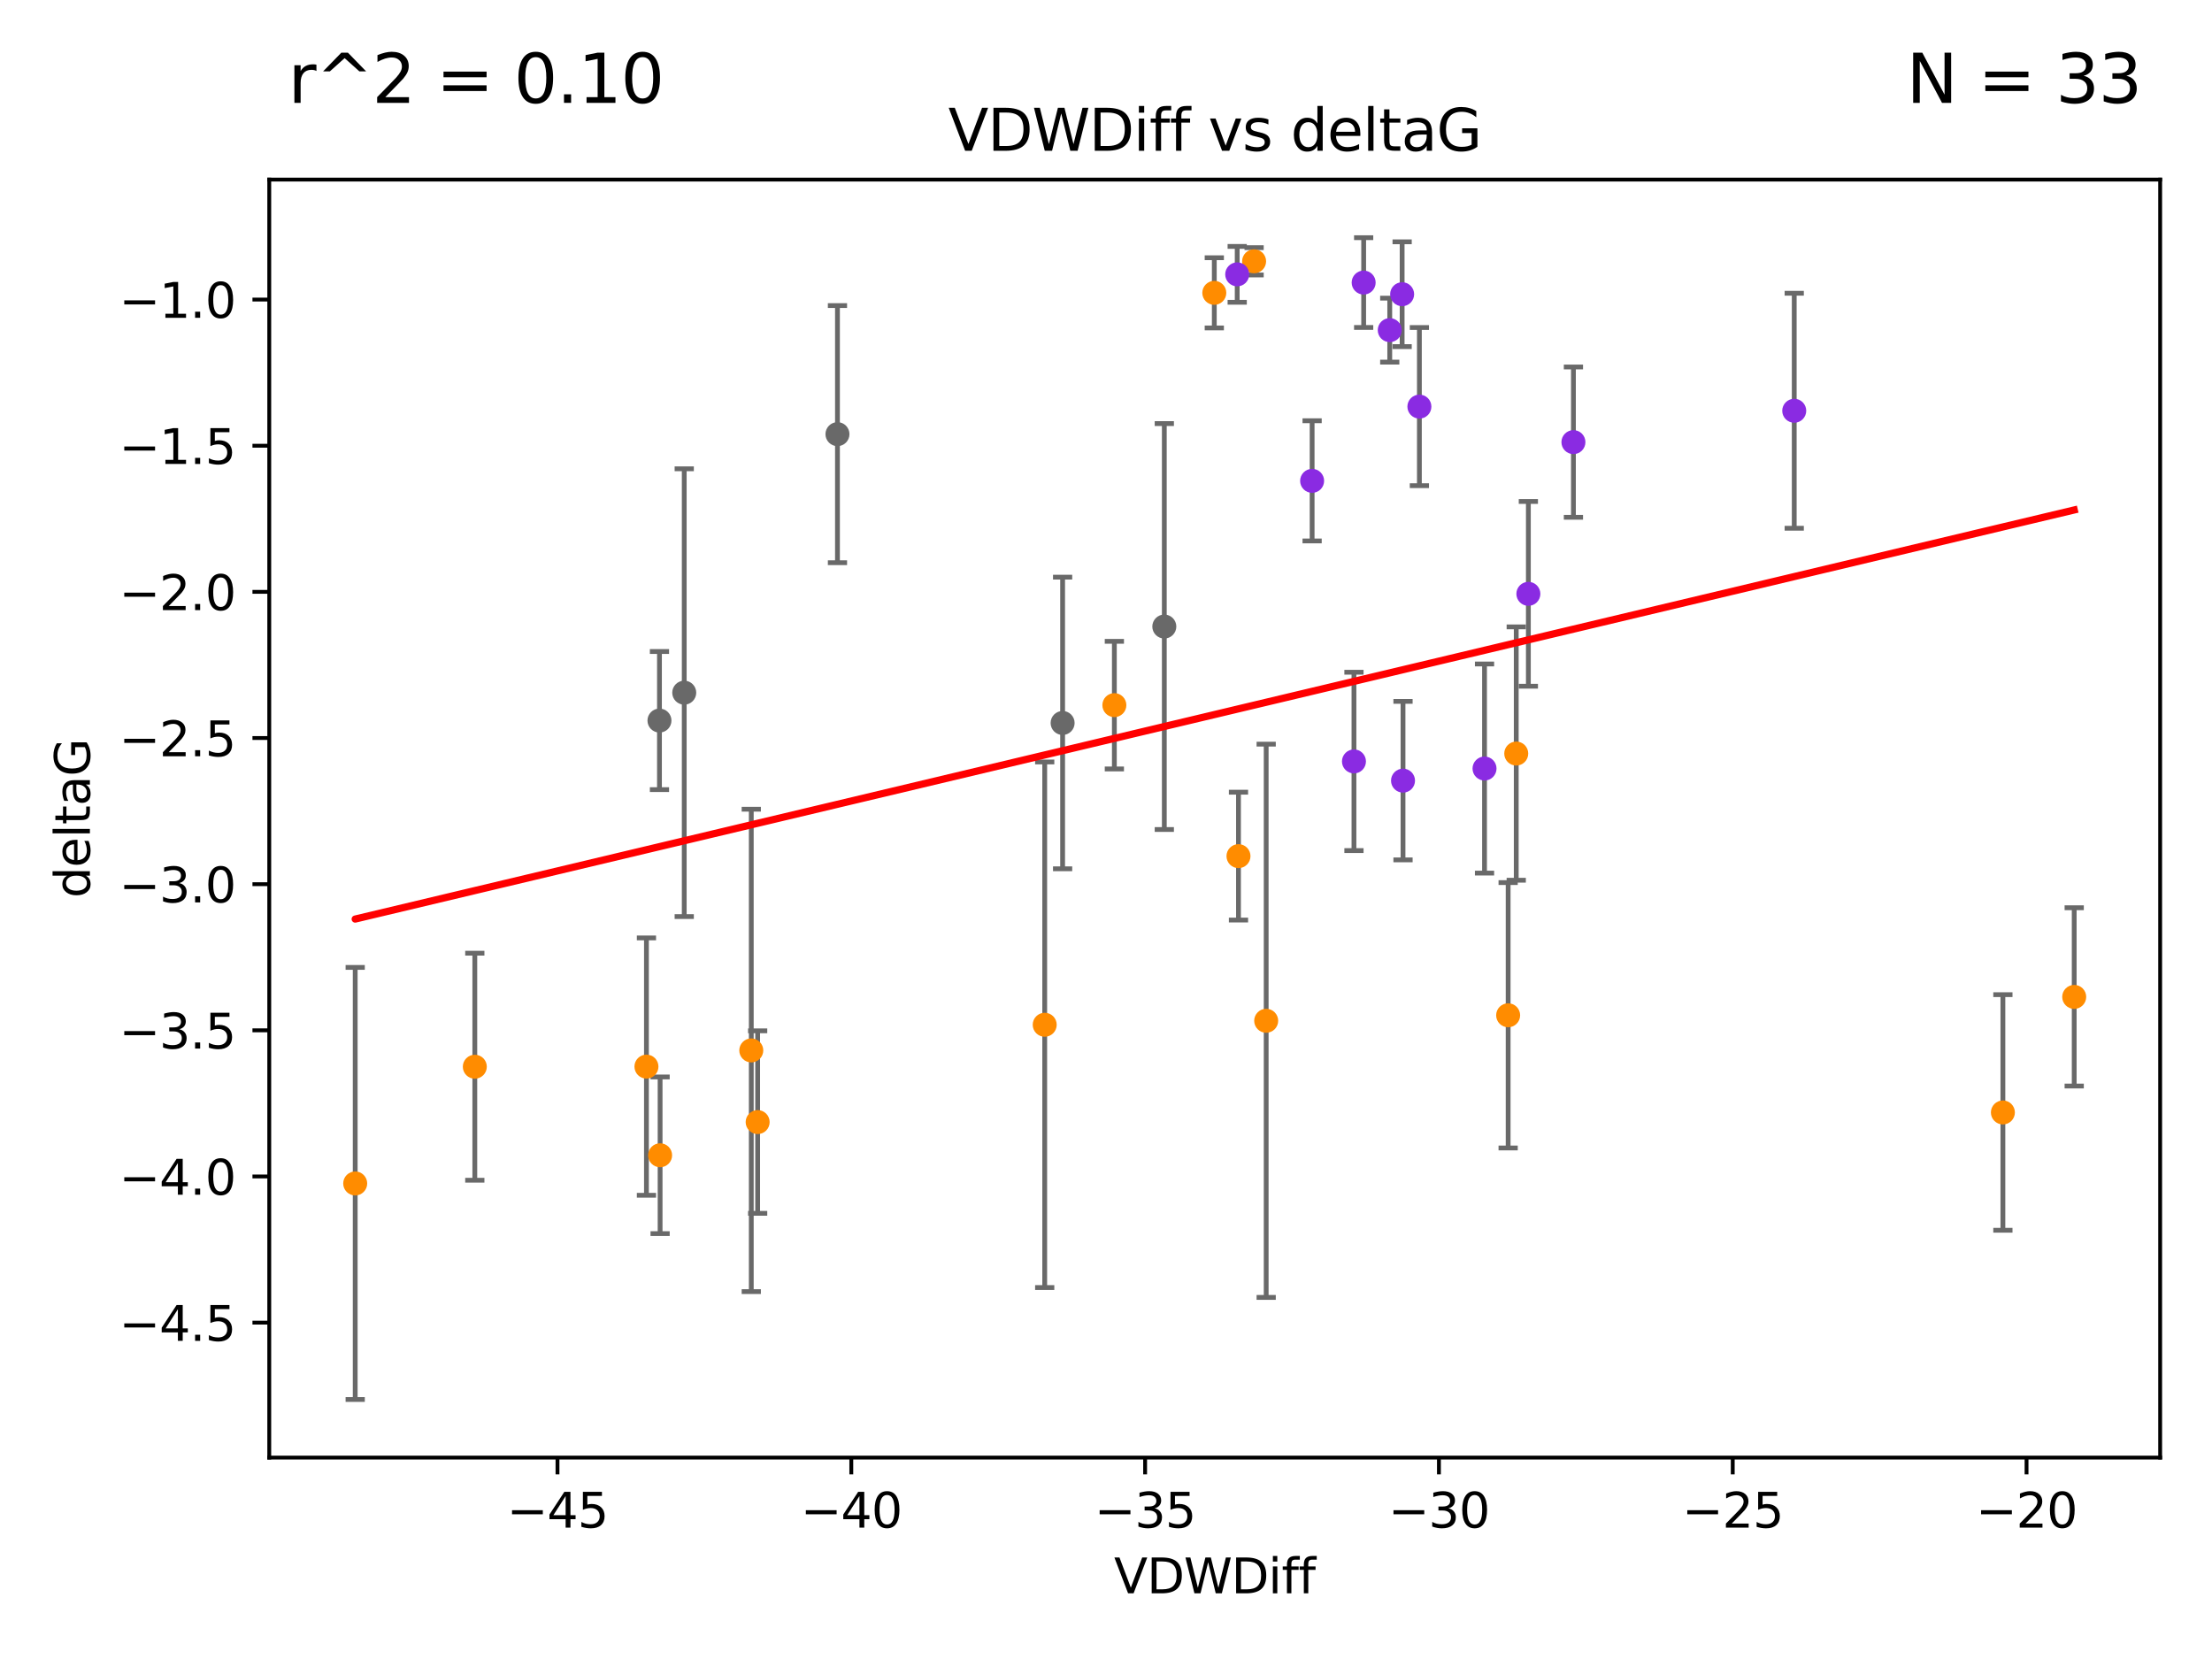 <?xml version="1.0" encoding="utf-8" standalone="no"?>
<!DOCTYPE svg PUBLIC "-//W3C//DTD SVG 1.1//EN"
  "http://www.w3.org/Graphics/SVG/1.1/DTD/svg11.dtd">
<svg xmlns:xlink="http://www.w3.org/1999/xlink" width="460.8pt" height="345.6pt" viewBox="0 0 460.8 345.6" xmlns="http://www.w3.org/2000/svg" version="1.1">
 <defs>
  <style type="text/css">*{stroke-linejoin: round; stroke-linecap: butt}</style>
 </defs>
 <g id="figure_1">
  <g id="patch_1">
   <path d="M 0 345.6 
L 460.8 345.6 
L 460.8 0 
L 0 0 
z
" style="fill: #ffffff"/>
  </g>
  <g id="axes_1">
   <g id="patch_2">
    <path d="M 56.09 303.64 
L 450 303.64 
L 450 37.411 
L 56.09 37.411 
z
" style="fill: #ffffff"/>
   </g>
   <g id="PathCollection_1">
    <defs>
     <path id="maf8b8757ab" d="M 0 1.118 
C 0.297 1.118 0.581 1 0.791 0.791 
C 1 0.581 1.118 0.297 1.118 0 
C 1.118 -0.297 1 -0.581 0.791 -0.791 
C 0.581 -1 0.297 -1.118 0 -1.118 
C -0.297 -1.118 -0.581 -1 -0.791 -0.791 
C -1 -0.581 -1.118 -0.297 -1.118 0 
C -1.118 0.297 -1 0.581 -0.791 0.791 
C -0.581 1 -0.297 1.118 0 1.118 
z
" style="stroke: #696969"/>
    </defs>
    <g clip-path="url(#p2ff767376a)">
     <use xlink:href="#maf8b8757ab" x="137.379" y="150.107" style="fill: #696969; stroke: #696969"/>
     <use xlink:href="#maf8b8757ab" x="142.539" y="144.297" style="fill: #696969; stroke: #696969"/>
     <use xlink:href="#maf8b8757ab" x="174.459" y="90.441" style="fill: #696969; stroke: #696969"/>
     <use xlink:href="#maf8b8757ab" x="221.362" y="150.608" style="fill: #696969; stroke: #696969"/>
     <use xlink:href="#maf8b8757ab" x="242.548" y="130.52" style="fill: #696969; stroke: #696969"/>
    </g>
   </g>
   <g id="PathCollection_2">
    <defs>
     <path id="m6a0f5a915e" d="M 0 1.118 
C 0.297 1.118 0.581 1 0.791 0.791 
C 1 0.581 1.118 0.297 1.118 0 
C 1.118 -0.297 1 -0.581 0.791 -0.791 
C 0.581 -1 0.297 -1.118 0 -1.118 
C -0.297 -1.118 -0.581 -1 -0.791 -0.791 
C -1 -0.581 -1.118 -0.297 -1.118 0 
C -1.118 0.297 -1 0.581 -0.791 0.791 
C -0.581 1 -0.297 1.118 0 1.118 
z
" style="stroke: #ff8c00"/>
    </defs>
    <g clip-path="url(#p2ff767376a)">
     <use xlink:href="#m6a0f5a915e" x="134.666" y="222.193" style="fill: #ff8c00; stroke: #ff8c00"/>
     <use xlink:href="#m6a0f5a915e" x="156.505" y="218.821" style="fill: #ff8c00; stroke: #ff8c00"/>
     <use xlink:href="#m6a0f5a915e" x="73.995" y="246.535" style="fill: #ff8c00; stroke: #ff8c00"/>
     <use xlink:href="#m6a0f5a915e" x="157.833" y="233.751" style="fill: #ff8c00; stroke: #ff8c00"/>
     <use xlink:href="#m6a0f5a915e" x="98.912" y="222.216" style="fill: #ff8c00; stroke: #ff8c00"/>
     <use xlink:href="#m6a0f5a915e" x="137.512" y="240.664" style="fill: #ff8c00; stroke: #ff8c00"/>
     <use xlink:href="#m6a0f5a915e" x="257.999" y="178.348" style="fill: #ff8c00; stroke: #ff8c00"/>
     <use xlink:href="#m6a0f5a915e" x="232.142" y="146.893" style="fill: #ff8c00; stroke: #ff8c00"/>
     <use xlink:href="#m6a0f5a915e" x="217.632" y="213.477" style="fill: #ff8c00; stroke: #ff8c00"/>
     <use xlink:href="#m6a0f5a915e" x="263.77" y="212.645" style="fill: #ff8c00; stroke: #ff8c00"/>
     <use xlink:href="#m6a0f5a915e" x="315.861" y="156.979" style="fill: #ff8c00; stroke: #ff8c00"/>
     <use xlink:href="#m6a0f5a915e" x="314.174" y="211.501" style="fill: #ff8c00; stroke: #ff8c00"/>
     <use xlink:href="#m6a0f5a915e" x="417.239" y="231.744" style="fill: #ff8c00; stroke: #ff8c00"/>
     <use xlink:href="#m6a0f5a915e" x="252.961" y="61.006" style="fill: #ff8c00; stroke: #ff8c00"/>
     <use xlink:href="#m6a0f5a915e" x="261.253" y="54.433" style="fill: #ff8c00; stroke: #ff8c00"/>
     <use xlink:href="#m6a0f5a915e" x="432.095" y="207.671" style="fill: #ff8c00; stroke: #ff8c00"/>
    </g>
   </g>
   <g id="PathCollection_3">
    <defs>
     <path id="ma582a86498" d="M 0 1.118 
C 0.297 1.118 0.581 1 0.791 0.791 
C 1 0.581 1.118 0.297 1.118 0 
C 1.118 -0.297 1 -0.581 0.791 -0.791 
C 0.581 -1 0.297 -1.118 0 -1.118 
C -0.297 -1.118 -0.581 -1 -0.791 -0.791 
C -1 -0.581 -1.118 -0.297 -1.118 0 
C -1.118 0.297 -1 0.581 -0.791 0.791 
C -0.581 1 -0.297 1.118 0 1.118 
z
" style="stroke: #8a2be2"/>
    </defs>
    <g clip-path="url(#p2ff767376a)">
     <use xlink:href="#ma582a86498" x="273.339" y="100.17" style="fill: #8a2be2; stroke: #8a2be2"/>
     <use xlink:href="#ma582a86498" x="309.254" y="160.099" style="fill: #8a2be2; stroke: #8a2be2"/>
     <use xlink:href="#ma582a86498" x="327.774" y="92.104" style="fill: #8a2be2; stroke: #8a2be2"/>
     <use xlink:href="#ma582a86498" x="292.091" y="61.291" style="fill: #8a2be2; stroke: #8a2be2"/>
     <use xlink:href="#ma582a86498" x="295.685" y="84.704" style="fill: #8a2be2; stroke: #8a2be2"/>
     <use xlink:href="#ma582a86498" x="282.054" y="158.616" style="fill: #8a2be2; stroke: #8a2be2"/>
     <use xlink:href="#ma582a86498" x="289.51" y="68.773" style="fill: #8a2be2; stroke: #8a2be2"/>
     <use xlink:href="#ma582a86498" x="257.732" y="57.152" style="fill: #8a2be2; stroke: #8a2be2"/>
     <use xlink:href="#ma582a86498" x="284.075" y="58.864" style="fill: #8a2be2; stroke: #8a2be2"/>
     <use xlink:href="#ma582a86498" x="318.386" y="123.708" style="fill: #8a2be2; stroke: #8a2be2"/>
     <use xlink:href="#ma582a86498" x="373.772" y="85.568" style="fill: #8a2be2; stroke: #8a2be2"/>
     <use xlink:href="#ma582a86498" x="292.274" y="162.621" style="fill: #8a2be2; stroke: #8a2be2"/>
    </g>
   </g>
   <g id="matplotlib.axis_1">
    <g id="xtick_1">
     <g id="line2d_1">
      <defs>
       <path id="meaa16ea831" d="M 0 0 
L 0 3.5 
" style="stroke: #000000; stroke-width: 0.8"/>
      </defs>
      <g>
       <use xlink:href="#meaa16ea831" x="116.135" y="303.64" style="stroke: #000000; stroke-width: 0.8"/>
      </g>
     </g>
     <g id="text_1">
      <!-- −45 -->
      <g transform="translate(105.583 318.238)scale(0.1 -0.1)">
       <defs>
        <path id="DejaVuSans-2212" d="M 678 2272 
L 4684 2272 
L 4684 1741 
L 678 1741 
L 678 2272 
z
" transform="scale(0.016)"/>
        <path id="DejaVuSans-34" d="M 2419 4116 
L 825 1625 
L 2419 1625 
L 2419 4116 
z
M 2253 4666 
L 3047 4666 
L 3047 1625 
L 3713 1625 
L 3713 1100 
L 3047 1100 
L 3047 0 
L 2419 0 
L 2419 1100 
L 313 1100 
L 313 1709 
L 2253 4666 
z
" transform="scale(0.016)"/>
        <path id="DejaVuSans-35" d="M 691 4666 
L 3169 4666 
L 3169 4134 
L 1269 4134 
L 1269 2991 
Q 1406 3038 1543 3061 
Q 1681 3084 1819 3084 
Q 2600 3084 3056 2656 
Q 3513 2228 3513 1497 
Q 3513 744 3044 326 
Q 2575 -91 1722 -91 
Q 1428 -91 1123 -41 
Q 819 9 494 109 
L 494 744 
Q 775 591 1075 516 
Q 1375 441 1709 441 
Q 2250 441 2565 725 
Q 2881 1009 2881 1497 
Q 2881 1984 2565 2268 
Q 2250 2553 1709 2553 
Q 1456 2553 1204 2497 
Q 953 2441 691 2322 
L 691 4666 
z
" transform="scale(0.016)"/>
       </defs>
       <use xlink:href="#DejaVuSans-2212"/>
       <use xlink:href="#DejaVuSans-34" x="83.789"/>
       <use xlink:href="#DejaVuSans-35" x="147.412"/>
      </g>
     </g>
    </g>
    <g id="xtick_2">
     <g id="line2d_2">
      <g>
       <use xlink:href="#meaa16ea831" x="177.342" y="303.64" style="stroke: #000000; stroke-width: 0.8"/>
      </g>
     </g>
     <g id="text_2">
      <!-- −40 -->
      <g transform="translate(166.789 318.238)scale(0.1 -0.1)">
       <defs>
        <path id="DejaVuSans-30" d="M 2034 4250 
Q 1547 4250 1301 3770 
Q 1056 3291 1056 2328 
Q 1056 1369 1301 889 
Q 1547 409 2034 409 
Q 2525 409 2770 889 
Q 3016 1369 3016 2328 
Q 3016 3291 2770 3770 
Q 2525 4250 2034 4250 
z
M 2034 4750 
Q 2819 4750 3233 4129 
Q 3647 3509 3647 2328 
Q 3647 1150 3233 529 
Q 2819 -91 2034 -91 
Q 1250 -91 836 529 
Q 422 1150 422 2328 
Q 422 3509 836 4129 
Q 1250 4750 2034 4750 
z
" transform="scale(0.016)"/>
       </defs>
       <use xlink:href="#DejaVuSans-2212"/>
       <use xlink:href="#DejaVuSans-34" x="83.789"/>
       <use xlink:href="#DejaVuSans-30" x="147.412"/>
      </g>
     </g>
    </g>
    <g id="xtick_3">
     <g id="line2d_3">
      <g>
       <use xlink:href="#meaa16ea831" x="238.548" y="303.64" style="stroke: #000000; stroke-width: 0.8"/>
      </g>
     </g>
     <g id="text_3">
      <!-- −35 -->
      <g transform="translate(227.995 318.238)scale(0.1 -0.1)">
       <defs>
        <path id="DejaVuSans-33" d="M 2597 2516 
Q 3050 2419 3304 2112 
Q 3559 1806 3559 1356 
Q 3559 666 3084 287 
Q 2609 -91 1734 -91 
Q 1441 -91 1130 -33 
Q 819 25 488 141 
L 488 750 
Q 750 597 1062 519 
Q 1375 441 1716 441 
Q 2309 441 2620 675 
Q 2931 909 2931 1356 
Q 2931 1769 2642 2001 
Q 2353 2234 1838 2234 
L 1294 2234 
L 1294 2753 
L 1863 2753 
Q 2328 2753 2575 2939 
Q 2822 3125 2822 3475 
Q 2822 3834 2567 4026 
Q 2313 4219 1838 4219 
Q 1578 4219 1281 4162 
Q 984 4106 628 3988 
L 628 4550 
Q 988 4650 1302 4700 
Q 1616 4750 1894 4750 
Q 2613 4750 3031 4423 
Q 3450 4097 3450 3541 
Q 3450 3153 3228 2886 
Q 3006 2619 2597 2516 
z
" transform="scale(0.016)"/>
       </defs>
       <use xlink:href="#DejaVuSans-2212"/>
       <use xlink:href="#DejaVuSans-33" x="83.789"/>
       <use xlink:href="#DejaVuSans-35" x="147.412"/>
      </g>
     </g>
    </g>
    <g id="xtick_4">
     <g id="line2d_4">
      <g>
       <use xlink:href="#meaa16ea831" x="299.754" y="303.64" style="stroke: #000000; stroke-width: 0.8"/>
      </g>
     </g>
     <g id="text_4">
      <!-- −30 -->
      <g transform="translate(289.202 318.238)scale(0.1 -0.1)">
       <use xlink:href="#DejaVuSans-2212"/>
       <use xlink:href="#DejaVuSans-33" x="83.789"/>
       <use xlink:href="#DejaVuSans-30" x="147.412"/>
      </g>
     </g>
    </g>
    <g id="xtick_5">
     <g id="line2d_5">
      <g>
       <use xlink:href="#meaa16ea831" x="360.96" y="303.64" style="stroke: #000000; stroke-width: 0.8"/>
      </g>
     </g>
     <g id="text_5">
      <!-- −25 -->
      <g transform="translate(350.408 318.238)scale(0.1 -0.1)">
       <defs>
        <path id="DejaVuSans-32" d="M 1228 531 
L 3431 531 
L 3431 0 
L 469 0 
L 469 531 
Q 828 903 1448 1529 
Q 2069 2156 2228 2338 
Q 2531 2678 2651 2914 
Q 2772 3150 2772 3378 
Q 2772 3750 2511 3984 
Q 2250 4219 1831 4219 
Q 1534 4219 1204 4116 
Q 875 4013 500 3803 
L 500 4441 
Q 881 4594 1212 4672 
Q 1544 4750 1819 4750 
Q 2544 4750 2975 4387 
Q 3406 4025 3406 3419 
Q 3406 3131 3298 2873 
Q 3191 2616 2906 2266 
Q 2828 2175 2409 1742 
Q 1991 1309 1228 531 
z
" transform="scale(0.016)"/>
       </defs>
       <use xlink:href="#DejaVuSans-2212"/>
       <use xlink:href="#DejaVuSans-32" x="83.789"/>
       <use xlink:href="#DejaVuSans-35" x="147.412"/>
      </g>
     </g>
    </g>
    <g id="xtick_6">
     <g id="line2d_6">
      <g>
       <use xlink:href="#meaa16ea831" x="422.166" y="303.64" style="stroke: #000000; stroke-width: 0.8"/>
      </g>
     </g>
     <g id="text_6">
      <!-- −20 -->
      <g transform="translate(411.614 318.238)scale(0.1 -0.1)">
       <use xlink:href="#DejaVuSans-2212"/>
       <use xlink:href="#DejaVuSans-32" x="83.789"/>
       <use xlink:href="#DejaVuSans-30" x="147.412"/>
      </g>
     </g>
    </g>
    <g id="text_7">
     <!-- VDWDiff -->
     <g transform="translate(232.072 331.917)scale(0.1 -0.1)">
      <defs>
       <path id="DejaVuSans-56" d="M 1831 0 
L 50 4666 
L 709 4666 
L 2188 738 
L 3669 4666 
L 4325 4666 
L 2547 0 
L 1831 0 
z
" transform="scale(0.016)"/>
       <path id="DejaVuSans-44" d="M 1259 4147 
L 1259 519 
L 2022 519 
Q 2988 519 3436 956 
Q 3884 1394 3884 2338 
Q 3884 3275 3436 3711 
Q 2988 4147 2022 4147 
L 1259 4147 
z
M 628 4666 
L 1925 4666 
Q 3281 4666 3915 4102 
Q 4550 3538 4550 2338 
Q 4550 1131 3912 565 
Q 3275 0 1925 0 
L 628 0 
L 628 4666 
z
" transform="scale(0.016)"/>
       <path id="DejaVuSans-57" d="M 213 4666 
L 850 4666 
L 1831 722 
L 2809 4666 
L 3519 4666 
L 4500 722 
L 5478 4666 
L 6119 4666 
L 4947 0 
L 4153 0 
L 3169 4050 
L 2175 0 
L 1381 0 
L 213 4666 
z
" transform="scale(0.016)"/>
       <path id="DejaVuSans-69" d="M 603 3500 
L 1178 3500 
L 1178 0 
L 603 0 
L 603 3500 
z
M 603 4863 
L 1178 4863 
L 1178 4134 
L 603 4134 
L 603 4863 
z
" transform="scale(0.016)"/>
       <path id="DejaVuSans-66" d="M 2375 4863 
L 2375 4384 
L 1825 4384 
Q 1516 4384 1395 4259 
Q 1275 4134 1275 3809 
L 1275 3500 
L 2222 3500 
L 2222 3053 
L 1275 3053 
L 1275 0 
L 697 0 
L 697 3053 
L 147 3053 
L 147 3500 
L 697 3500 
L 697 3744 
Q 697 4328 969 4595 
Q 1241 4863 1831 4863 
L 2375 4863 
z
" transform="scale(0.016)"/>
      </defs>
      <use xlink:href="#DejaVuSans-56"/>
      <use xlink:href="#DejaVuSans-44" x="68.408"/>
      <use xlink:href="#DejaVuSans-57" x="145.41"/>
      <use xlink:href="#DejaVuSans-44" x="244.287"/>
      <use xlink:href="#DejaVuSans-69" x="321.289"/>
      <use xlink:href="#DejaVuSans-66" x="349.072"/>
      <use xlink:href="#DejaVuSans-66" x="384.277"/>
     </g>
    </g>
   </g>
   <g id="matplotlib.axis_2">
    <g id="ytick_1">
     <g id="line2d_7">
      <defs>
       <path id="mfa16ecc6fe" d="M 0 0 
L -3.5 0 
" style="stroke: #000000; stroke-width: 0.8"/>
      </defs>
      <g>
       <use xlink:href="#mfa16ecc6fe" x="56.09" y="275.525" style="stroke: #000000; stroke-width: 0.8"/>
      </g>
     </g>
     <g id="text_8">
      <!-- −4.5 -->
      <g transform="translate(24.807 279.324)scale(0.1 -0.1)">
       <defs>
        <path id="DejaVuSans-2e" d="M 684 794 
L 1344 794 
L 1344 0 
L 684 0 
L 684 794 
z
" transform="scale(0.016)"/>
       </defs>
       <use xlink:href="#DejaVuSans-2212"/>
       <use xlink:href="#DejaVuSans-34" x="83.789"/>
       <use xlink:href="#DejaVuSans-2e" x="147.412"/>
       <use xlink:href="#DejaVuSans-35" x="179.199"/>
      </g>
     </g>
    </g>
    <g id="ytick_2">
     <g id="line2d_8">
      <g>
       <use xlink:href="#mfa16ecc6fe" x="56.09" y="245.079" style="stroke: #000000; stroke-width: 0.8"/>
      </g>
     </g>
     <g id="text_9">
      <!-- −4.0 -->
      <g transform="translate(24.807 248.879)scale(0.1 -0.1)">
       <use xlink:href="#DejaVuSans-2212"/>
       <use xlink:href="#DejaVuSans-34" x="83.789"/>
       <use xlink:href="#DejaVuSans-2e" x="147.412"/>
       <use xlink:href="#DejaVuSans-30" x="179.199"/>
      </g>
     </g>
    </g>
    <g id="ytick_3">
     <g id="line2d_9">
      <g>
       <use xlink:href="#mfa16ecc6fe" x="56.09" y="214.634" style="stroke: #000000; stroke-width: 0.8"/>
      </g>
     </g>
     <g id="text_10">
      <!-- −3.5 -->
      <g transform="translate(24.807 218.433)scale(0.1 -0.1)">
       <use xlink:href="#DejaVuSans-2212"/>
       <use xlink:href="#DejaVuSans-33" x="83.789"/>
       <use xlink:href="#DejaVuSans-2e" x="147.412"/>
       <use xlink:href="#DejaVuSans-35" x="179.199"/>
      </g>
     </g>
    </g>
    <g id="ytick_4">
     <g id="line2d_10">
      <g>
       <use xlink:href="#mfa16ecc6fe" x="56.09" y="184.188" style="stroke: #000000; stroke-width: 0.8"/>
      </g>
     </g>
     <g id="text_11">
      <!-- −3.0 -->
      <g transform="translate(24.807 187.987)scale(0.1 -0.1)">
       <use xlink:href="#DejaVuSans-2212"/>
       <use xlink:href="#DejaVuSans-33" x="83.789"/>
       <use xlink:href="#DejaVuSans-2e" x="147.412"/>
       <use xlink:href="#DejaVuSans-30" x="179.199"/>
      </g>
     </g>
    </g>
    <g id="ytick_5">
     <g id="line2d_11">
      <g>
       <use xlink:href="#mfa16ecc6fe" x="56.09" y="153.742" style="stroke: #000000; stroke-width: 0.8"/>
      </g>
     </g>
     <g id="text_12">
      <!-- −2.5 -->
      <g transform="translate(24.807 157.541)scale(0.1 -0.1)">
       <use xlink:href="#DejaVuSans-2212"/>
       <use xlink:href="#DejaVuSans-32" x="83.789"/>
       <use xlink:href="#DejaVuSans-2e" x="147.412"/>
       <use xlink:href="#DejaVuSans-35" x="179.199"/>
      </g>
     </g>
    </g>
    <g id="ytick_6">
     <g id="line2d_12">
      <g>
       <use xlink:href="#mfa16ecc6fe" x="56.09" y="123.296" style="stroke: #000000; stroke-width: 0.8"/>
      </g>
     </g>
     <g id="text_13">
      <!-- −2.0 -->
      <g transform="translate(24.807 127.096)scale(0.1 -0.1)">
       <use xlink:href="#DejaVuSans-2212"/>
       <use xlink:href="#DejaVuSans-32" x="83.789"/>
       <use xlink:href="#DejaVuSans-2e" x="147.412"/>
       <use xlink:href="#DejaVuSans-30" x="179.199"/>
      </g>
     </g>
    </g>
    <g id="ytick_7">
     <g id="line2d_13">
      <g>
       <use xlink:href="#mfa16ecc6fe" x="56.09" y="92.851" style="stroke: #000000; stroke-width: 0.8"/>
      </g>
     </g>
     <g id="text_14">
      <!-- −1.5 -->
      <g transform="translate(24.807 96.65)scale(0.1 -0.1)">
       <defs>
        <path id="DejaVuSans-31" d="M 794 531 
L 1825 531 
L 1825 4091 
L 703 3866 
L 703 4441 
L 1819 4666 
L 2450 4666 
L 2450 531 
L 3481 531 
L 3481 0 
L 794 0 
L 794 531 
z
" transform="scale(0.016)"/>
       </defs>
       <use xlink:href="#DejaVuSans-2212"/>
       <use xlink:href="#DejaVuSans-31" x="83.789"/>
       <use xlink:href="#DejaVuSans-2e" x="147.412"/>
       <use xlink:href="#DejaVuSans-35" x="179.199"/>
      </g>
     </g>
    </g>
    <g id="ytick_8">
     <g id="line2d_14">
      <g>
       <use xlink:href="#mfa16ecc6fe" x="56.09" y="62.405" style="stroke: #000000; stroke-width: 0.8"/>
      </g>
     </g>
     <g id="text_15">
      <!-- −1.0 -->
      <g transform="translate(24.807 66.204)scale(0.1 -0.1)">
       <use xlink:href="#DejaVuSans-2212"/>
       <use xlink:href="#DejaVuSans-31" x="83.789"/>
       <use xlink:href="#DejaVuSans-2e" x="147.412"/>
       <use xlink:href="#DejaVuSans-30" x="179.199"/>
      </g>
     </g>
    </g>
    <g id="text_16">
     <!-- deltaG -->
     <g transform="translate(18.727 187.064)rotate(-90)scale(0.1 -0.1)">
      <defs>
       <path id="DejaVuSans-64" d="M 2906 2969 
L 2906 4863 
L 3481 4863 
L 3481 0 
L 2906 0 
L 2906 525 
Q 2725 213 2448 61 
Q 2172 -91 1784 -91 
Q 1150 -91 751 415 
Q 353 922 353 1747 
Q 353 2572 751 3078 
Q 1150 3584 1784 3584 
Q 2172 3584 2448 3432 
Q 2725 3281 2906 2969 
z
M 947 1747 
Q 947 1113 1208 752 
Q 1469 391 1925 391 
Q 2381 391 2643 752 
Q 2906 1113 2906 1747 
Q 2906 2381 2643 2742 
Q 2381 3103 1925 3103 
Q 1469 3103 1208 2742 
Q 947 2381 947 1747 
z
" transform="scale(0.016)"/>
       <path id="DejaVuSans-65" d="M 3597 1894 
L 3597 1613 
L 953 1613 
Q 991 1019 1311 708 
Q 1631 397 2203 397 
Q 2534 397 2845 478 
Q 3156 559 3463 722 
L 3463 178 
Q 3153 47 2828 -22 
Q 2503 -91 2169 -91 
Q 1331 -91 842 396 
Q 353 884 353 1716 
Q 353 2575 817 3079 
Q 1281 3584 2069 3584 
Q 2775 3584 3186 3129 
Q 3597 2675 3597 1894 
z
M 3022 2063 
Q 3016 2534 2758 2815 
Q 2500 3097 2075 3097 
Q 1594 3097 1305 2825 
Q 1016 2553 972 2059 
L 3022 2063 
z
" transform="scale(0.016)"/>
       <path id="DejaVuSans-6c" d="M 603 4863 
L 1178 4863 
L 1178 0 
L 603 0 
L 603 4863 
z
" transform="scale(0.016)"/>
       <path id="DejaVuSans-74" d="M 1172 4494 
L 1172 3500 
L 2356 3500 
L 2356 3053 
L 1172 3053 
L 1172 1153 
Q 1172 725 1289 603 
Q 1406 481 1766 481 
L 2356 481 
L 2356 0 
L 1766 0 
Q 1100 0 847 248 
Q 594 497 594 1153 
L 594 3053 
L 172 3053 
L 172 3500 
L 594 3500 
L 594 4494 
L 1172 4494 
z
" transform="scale(0.016)"/>
       <path id="DejaVuSans-61" d="M 2194 1759 
Q 1497 1759 1228 1600 
Q 959 1441 959 1056 
Q 959 750 1161 570 
Q 1363 391 1709 391 
Q 2188 391 2477 730 
Q 2766 1069 2766 1631 
L 2766 1759 
L 2194 1759 
z
M 3341 1997 
L 3341 0 
L 2766 0 
L 2766 531 
Q 2569 213 2275 61 
Q 1981 -91 1556 -91 
Q 1019 -91 701 211 
Q 384 513 384 1019 
Q 384 1609 779 1909 
Q 1175 2209 1959 2209 
L 2766 2209 
L 2766 2266 
Q 2766 2663 2505 2880 
Q 2244 3097 1772 3097 
Q 1472 3097 1187 3025 
Q 903 2953 641 2809 
L 641 3341 
Q 956 3463 1253 3523 
Q 1550 3584 1831 3584 
Q 2591 3584 2966 3190 
Q 3341 2797 3341 1997 
z
" transform="scale(0.016)"/>
       <path id="DejaVuSans-47" d="M 3809 666 
L 3809 1919 
L 2778 1919 
L 2778 2438 
L 4434 2438 
L 4434 434 
Q 4069 175 3628 42 
Q 3188 -91 2688 -91 
Q 1594 -91 976 548 
Q 359 1188 359 2328 
Q 359 3472 976 4111 
Q 1594 4750 2688 4750 
Q 3144 4750 3555 4637 
Q 3966 4525 4313 4306 
L 4313 3634 
Q 3963 3931 3569 4081 
Q 3175 4231 2741 4231 
Q 1884 4231 1454 3753 
Q 1025 3275 1025 2328 
Q 1025 1384 1454 906 
Q 1884 428 2741 428 
Q 3075 428 3337 486 
Q 3600 544 3809 666 
z
" transform="scale(0.016)"/>
      </defs>
      <use xlink:href="#DejaVuSans-64"/>
      <use xlink:href="#DejaVuSans-65" x="63.477"/>
      <use xlink:href="#DejaVuSans-6c" x="125"/>
      <use xlink:href="#DejaVuSans-74" x="152.783"/>
      <use xlink:href="#DejaVuSans-61" x="191.992"/>
      <use xlink:href="#DejaVuSans-47" x="253.271"/>
     </g>
    </g>
   </g>
   <g id="LineCollection_1">
    <path d="M 137.379 164.491 
L 137.379 135.722 
" clip-path="url(#p2ff767376a)" style="fill: none; stroke: #696969"/>
    <path d="M 142.539 190.935 
L 142.539 97.658 
" clip-path="url(#p2ff767376a)" style="fill: none; stroke: #696969"/>
    <path d="M 174.459 117.223 
L 174.459 63.658 
" clip-path="url(#p2ff767376a)" style="fill: none; stroke: #696969"/>
    <path d="M 221.362 180.981 
L 221.362 120.235 
" clip-path="url(#p2ff767376a)" style="fill: none; stroke: #696969"/>
    <path d="M 242.548 172.803 
L 242.548 88.238 
" clip-path="url(#p2ff767376a)" style="fill: none; stroke: #696969"/>
   </g>
   <g id="line2d_15">
    <defs>
     <path id="m77c69f2745" d="M 2 0 
L -2 -0 
" style="stroke: #696969"/>
    </defs>
    <g clip-path="url(#p2ff767376a)">
     <use xlink:href="#m77c69f2745" x="137.379" y="164.491" style="fill: #696969; stroke: #696969"/>
     <use xlink:href="#m77c69f2745" x="142.539" y="190.935" style="fill: #696969; stroke: #696969"/>
     <use xlink:href="#m77c69f2745" x="174.459" y="117.223" style="fill: #696969; stroke: #696969"/>
     <use xlink:href="#m77c69f2745" x="221.362" y="180.981" style="fill: #696969; stroke: #696969"/>
     <use xlink:href="#m77c69f2745" x="242.548" y="172.803" style="fill: #696969; stroke: #696969"/>
    </g>
   </g>
   <g id="line2d_16">
    <g clip-path="url(#p2ff767376a)">
     <use xlink:href="#m77c69f2745" x="137.379" y="135.722" style="fill: #696969; stroke: #696969"/>
     <use xlink:href="#m77c69f2745" x="142.539" y="97.658" style="fill: #696969; stroke: #696969"/>
     <use xlink:href="#m77c69f2745" x="174.459" y="63.658" style="fill: #696969; stroke: #696969"/>
     <use xlink:href="#m77c69f2745" x="221.362" y="120.235" style="fill: #696969; stroke: #696969"/>
     <use xlink:href="#m77c69f2745" x="242.548" y="88.238" style="fill: #696969; stroke: #696969"/>
    </g>
   </g>
   <g id="LineCollection_2">
    <path d="M 134.666 249.001 
L 134.666 195.385 
" clip-path="url(#p2ff767376a)" style="fill: none; stroke: #696969"/>
    <path d="M 156.505 269.066 
L 156.505 168.576 
" clip-path="url(#p2ff767376a)" style="fill: none; stroke: #696969"/>
    <path d="M 73.995 291.539 
L 73.995 201.532 
" clip-path="url(#p2ff767376a)" style="fill: none; stroke: #696969"/>
    <path d="M 157.833 252.762 
L 157.833 214.739 
" clip-path="url(#p2ff767376a)" style="fill: none; stroke: #696969"/>
    <path d="M 98.912 245.862 
L 98.912 198.569 
" clip-path="url(#p2ff767376a)" style="fill: none; stroke: #696969"/>
    <path d="M 137.512 256.983 
L 137.512 224.345 
" clip-path="url(#p2ff767376a)" style="fill: none; stroke: #696969"/>
    <path d="M 257.999 191.666 
L 257.999 165.03 
" clip-path="url(#p2ff767376a)" style="fill: none; stroke: #696969"/>
    <path d="M 232.142 160.187 
L 232.142 133.6 
" clip-path="url(#p2ff767376a)" style="fill: none; stroke: #696969"/>
    <path d="M 217.632 268.224 
L 217.632 158.731 
" clip-path="url(#p2ff767376a)" style="fill: none; stroke: #696969"/>
    <path d="M 263.77 270.273 
L 263.77 155.018 
" clip-path="url(#p2ff767376a)" style="fill: none; stroke: #696969"/>
    <path d="M 315.861 183.369 
L 315.861 130.59 
" clip-path="url(#p2ff767376a)" style="fill: none; stroke: #696969"/>
    <path d="M 314.174 239.146 
L 314.174 183.856 
" clip-path="url(#p2ff767376a)" style="fill: none; stroke: #696969"/>
    <path d="M 417.239 256.283 
L 417.239 207.204 
" clip-path="url(#p2ff767376a)" style="fill: none; stroke: #696969"/>
    <path d="M 252.961 68.317 
L 252.961 53.695 
" clip-path="url(#p2ff767376a)" style="fill: none; stroke: #696969"/>
    <path d="M 261.253 57.277 
L 261.253 51.589 
" clip-path="url(#p2ff767376a)" style="fill: none; stroke: #696969"/>
    <path d="M 432.095 226.241 
L 432.095 189.101 
" clip-path="url(#p2ff767376a)" style="fill: none; stroke: #696969"/>
   </g>
   <g id="line2d_17">
    <g clip-path="url(#p2ff767376a)">
     <use xlink:href="#m77c69f2745" x="134.666" y="249.001" style="fill: #696969; stroke: #696969"/>
     <use xlink:href="#m77c69f2745" x="156.505" y="269.066" style="fill: #696969; stroke: #696969"/>
     <use xlink:href="#m77c69f2745" x="73.995" y="291.539" style="fill: #696969; stroke: #696969"/>
     <use xlink:href="#m77c69f2745" x="157.833" y="252.762" style="fill: #696969; stroke: #696969"/>
     <use xlink:href="#m77c69f2745" x="98.912" y="245.862" style="fill: #696969; stroke: #696969"/>
     <use xlink:href="#m77c69f2745" x="137.512" y="256.983" style="fill: #696969; stroke: #696969"/>
     <use xlink:href="#m77c69f2745" x="257.999" y="191.666" style="fill: #696969; stroke: #696969"/>
     <use xlink:href="#m77c69f2745" x="232.142" y="160.187" style="fill: #696969; stroke: #696969"/>
     <use xlink:href="#m77c69f2745" x="217.632" y="268.224" style="fill: #696969; stroke: #696969"/>
     <use xlink:href="#m77c69f2745" x="263.77" y="270.273" style="fill: #696969; stroke: #696969"/>
     <use xlink:href="#m77c69f2745" x="315.861" y="183.369" style="fill: #696969; stroke: #696969"/>
     <use xlink:href="#m77c69f2745" x="314.174" y="239.146" style="fill: #696969; stroke: #696969"/>
     <use xlink:href="#m77c69f2745" x="417.239" y="256.283" style="fill: #696969; stroke: #696969"/>
     <use xlink:href="#m77c69f2745" x="252.961" y="68.317" style="fill: #696969; stroke: #696969"/>
     <use xlink:href="#m77c69f2745" x="261.253" y="57.277" style="fill: #696969; stroke: #696969"/>
     <use xlink:href="#m77c69f2745" x="432.095" y="226.241" style="fill: #696969; stroke: #696969"/>
    </g>
   </g>
   <g id="line2d_18">
    <g clip-path="url(#p2ff767376a)">
     <use xlink:href="#m77c69f2745" x="134.666" y="195.385" style="fill: #696969; stroke: #696969"/>
     <use xlink:href="#m77c69f2745" x="156.505" y="168.576" style="fill: #696969; stroke: #696969"/>
     <use xlink:href="#m77c69f2745" x="73.995" y="201.532" style="fill: #696969; stroke: #696969"/>
     <use xlink:href="#m77c69f2745" x="157.833" y="214.739" style="fill: #696969; stroke: #696969"/>
     <use xlink:href="#m77c69f2745" x="98.912" y="198.569" style="fill: #696969; stroke: #696969"/>
     <use xlink:href="#m77c69f2745" x="137.512" y="224.345" style="fill: #696969; stroke: #696969"/>
     <use xlink:href="#m77c69f2745" x="257.999" y="165.03" style="fill: #696969; stroke: #696969"/>
     <use xlink:href="#m77c69f2745" x="232.142" y="133.6" style="fill: #696969; stroke: #696969"/>
     <use xlink:href="#m77c69f2745" x="217.632" y="158.731" style="fill: #696969; stroke: #696969"/>
     <use xlink:href="#m77c69f2745" x="263.77" y="155.018" style="fill: #696969; stroke: #696969"/>
     <use xlink:href="#m77c69f2745" x="315.861" y="130.59" style="fill: #696969; stroke: #696969"/>
     <use xlink:href="#m77c69f2745" x="314.174" y="183.856" style="fill: #696969; stroke: #696969"/>
     <use xlink:href="#m77c69f2745" x="417.239" y="207.204" style="fill: #696969; stroke: #696969"/>
     <use xlink:href="#m77c69f2745" x="252.961" y="53.695" style="fill: #696969; stroke: #696969"/>
     <use xlink:href="#m77c69f2745" x="261.253" y="51.589" style="fill: #696969; stroke: #696969"/>
     <use xlink:href="#m77c69f2745" x="432.095" y="189.101" style="fill: #696969; stroke: #696969"/>
    </g>
   </g>
   <g id="LineCollection_3">
    <path d="M 273.339 112.691 
L 273.339 87.649 
" clip-path="url(#p2ff767376a)" style="fill: none; stroke: #696969"/>
    <path d="M 309.254 181.88 
L 309.254 138.319 
" clip-path="url(#p2ff767376a)" style="fill: none; stroke: #696969"/>
    <path d="M 327.774 107.759 
L 327.774 76.449 
" clip-path="url(#p2ff767376a)" style="fill: none; stroke: #696969"/>
    <path d="M 292.091 72.205 
L 292.091 50.378 
" clip-path="url(#p2ff767376a)" style="fill: none; stroke: #696969"/>
    <path d="M 295.685 101.177 
L 295.685 68.23 
" clip-path="url(#p2ff767376a)" style="fill: none; stroke: #696969"/>
    <path d="M 282.054 177.194 
L 282.054 140.037 
" clip-path="url(#p2ff767376a)" style="fill: none; stroke: #696969"/>
    <path d="M 289.51 75.435 
L 289.51 62.111 
" clip-path="url(#p2ff767376a)" style="fill: none; stroke: #696969"/>
    <path d="M 257.732 62.973 
L 257.732 51.331 
" clip-path="url(#p2ff767376a)" style="fill: none; stroke: #696969"/>
    <path d="M 284.075 68.215 
L 284.075 49.513 
" clip-path="url(#p2ff767376a)" style="fill: none; stroke: #696969"/>
    <path d="M 318.386 142.95 
L 318.386 104.466 
" clip-path="url(#p2ff767376a)" style="fill: none; stroke: #696969"/>
    <path d="M 373.772 110.049 
L 373.772 61.087 
" clip-path="url(#p2ff767376a)" style="fill: none; stroke: #696969"/>
    <path d="M 292.274 179.132 
L 292.274 146.109 
" clip-path="url(#p2ff767376a)" style="fill: none; stroke: #696969"/>
   </g>
   <g id="line2d_19">
    <g clip-path="url(#p2ff767376a)">
     <use xlink:href="#m77c69f2745" x="273.339" y="112.691" style="fill: #696969; stroke: #696969"/>
     <use xlink:href="#m77c69f2745" x="309.254" y="181.88" style="fill: #696969; stroke: #696969"/>
     <use xlink:href="#m77c69f2745" x="327.774" y="107.759" style="fill: #696969; stroke: #696969"/>
     <use xlink:href="#m77c69f2745" x="292.091" y="72.205" style="fill: #696969; stroke: #696969"/>
     <use xlink:href="#m77c69f2745" x="295.685" y="101.177" style="fill: #696969; stroke: #696969"/>
     <use xlink:href="#m77c69f2745" x="282.054" y="177.194" style="fill: #696969; stroke: #696969"/>
     <use xlink:href="#m77c69f2745" x="289.51" y="75.435" style="fill: #696969; stroke: #696969"/>
     <use xlink:href="#m77c69f2745" x="257.732" y="62.973" style="fill: #696969; stroke: #696969"/>
     <use xlink:href="#m77c69f2745" x="284.075" y="68.215" style="fill: #696969; stroke: #696969"/>
     <use xlink:href="#m77c69f2745" x="318.386" y="142.95" style="fill: #696969; stroke: #696969"/>
     <use xlink:href="#m77c69f2745" x="373.772" y="110.049" style="fill: #696969; stroke: #696969"/>
     <use xlink:href="#m77c69f2745" x="292.274" y="179.132" style="fill: #696969; stroke: #696969"/>
    </g>
   </g>
   <g id="line2d_20">
    <g clip-path="url(#p2ff767376a)">
     <use xlink:href="#m77c69f2745" x="273.339" y="87.649" style="fill: #696969; stroke: #696969"/>
     <use xlink:href="#m77c69f2745" x="309.254" y="138.319" style="fill: #696969; stroke: #696969"/>
     <use xlink:href="#m77c69f2745" x="327.774" y="76.449" style="fill: #696969; stroke: #696969"/>
     <use xlink:href="#m77c69f2745" x="292.091" y="50.378" style="fill: #696969; stroke: #696969"/>
     <use xlink:href="#m77c69f2745" x="295.685" y="68.23" style="fill: #696969; stroke: #696969"/>
     <use xlink:href="#m77c69f2745" x="282.054" y="140.037" style="fill: #696969; stroke: #696969"/>
     <use xlink:href="#m77c69f2745" x="289.51" y="62.111" style="fill: #696969; stroke: #696969"/>
     <use xlink:href="#m77c69f2745" x="257.732" y="51.331" style="fill: #696969; stroke: #696969"/>
     <use xlink:href="#m77c69f2745" x="284.075" y="49.513" style="fill: #696969; stroke: #696969"/>
     <use xlink:href="#m77c69f2745" x="318.386" y="104.466" style="fill: #696969; stroke: #696969"/>
     <use xlink:href="#m77c69f2745" x="373.772" y="61.087" style="fill: #696969; stroke: #696969"/>
     <use xlink:href="#m77c69f2745" x="292.274" y="146.109" style="fill: #696969; stroke: #696969"/>
    </g>
   </g>
   <g id="line2d_21">
    <path d="M 137.379 176.373 
L 142.539 175.145 
L 134.666 177.018 
L 156.505 171.821 
L 73.995 191.457 
L 157.833 171.505 
L 98.912 185.527 
L 137.512 176.341 
L 257.999 147.668 
L 174.459 167.548 
L 232.142 153.821 
L 221.362 156.386 
L 273.339 144.017 
L 217.632 157.274 
L 263.77 146.294 
L 309.254 135.47 
L 327.774 131.063 
L 315.861 133.898 
L 292.091 139.554 
L 295.685 138.699 
L 282.054 141.943 
L 289.51 140.169 
L 314.174 134.299 
L 417.239 109.772 
L 257.732 147.731 
L 284.075 141.462 
L 318.386 133.297 
L 252.961 148.867 
L 261.253 146.893 
L 242.548 151.345 
L 373.772 120.116 
L 292.274 139.511 
L 432.095 106.236 
" clip-path="url(#p2ff767376a)" style="fill: none; stroke: #ff0000; stroke-width: 1.5; stroke-linecap: square"/>
   </g>
   <g id="line2d_22">
    <defs>
     <path id="m03fc6eb858" d="M 0 2 
C 0.53 2 1.039 1.789 1.414 1.414 
C 1.789 1.039 2 0.53 2 0 
C 2 -0.53 1.789 -1.039 1.414 -1.414 
C 1.039 -1.789 0.53 -2 0 -2 
C -0.53 -2 -1.039 -1.789 -1.414 -1.414 
C -1.789 -1.039 -2 -0.53 -2 0 
C -2 0.53 -1.789 1.039 -1.414 1.414 
C -1.039 1.789 -0.53 2 0 2 
z
" style="stroke: #696969"/>
    </defs>
    <g clip-path="url(#p2ff767376a)">
     <use xlink:href="#m03fc6eb858" x="137.379" y="150.107" style="fill: #696969; stroke: #696969"/>
     <use xlink:href="#m03fc6eb858" x="142.539" y="144.297" style="fill: #696969; stroke: #696969"/>
     <use xlink:href="#m03fc6eb858" x="174.459" y="90.441" style="fill: #696969; stroke: #696969"/>
     <use xlink:href="#m03fc6eb858" x="221.362" y="150.608" style="fill: #696969; stroke: #696969"/>
     <use xlink:href="#m03fc6eb858" x="242.548" y="130.52" style="fill: #696969; stroke: #696969"/>
    </g>
   </g>
   <g id="line2d_23">
    <defs>
     <path id="mf3b5d2e12a" d="M 0 2 
C 0.53 2 1.039 1.789 1.414 1.414 
C 1.789 1.039 2 0.53 2 0 
C 2 -0.53 1.789 -1.039 1.414 -1.414 
C 1.039 -1.789 0.53 -2 0 -2 
C -0.53 -2 -1.039 -1.789 -1.414 -1.414 
C -1.789 -1.039 -2 -0.53 -2 0 
C -2 0.53 -1.789 1.039 -1.414 1.414 
C -1.039 1.789 -0.53 2 0 2 
z
" style="stroke: #ff8c00"/>
    </defs>
    <g clip-path="url(#p2ff767376a)">
     <use xlink:href="#mf3b5d2e12a" x="134.666" y="222.193" style="fill: #ff8c00; stroke: #ff8c00"/>
     <use xlink:href="#mf3b5d2e12a" x="156.505" y="218.821" style="fill: #ff8c00; stroke: #ff8c00"/>
     <use xlink:href="#mf3b5d2e12a" x="73.995" y="246.535" style="fill: #ff8c00; stroke: #ff8c00"/>
     <use xlink:href="#mf3b5d2e12a" x="157.833" y="233.751" style="fill: #ff8c00; stroke: #ff8c00"/>
     <use xlink:href="#mf3b5d2e12a" x="98.912" y="222.216" style="fill: #ff8c00; stroke: #ff8c00"/>
     <use xlink:href="#mf3b5d2e12a" x="137.512" y="240.664" style="fill: #ff8c00; stroke: #ff8c00"/>
     <use xlink:href="#mf3b5d2e12a" x="257.999" y="178.348" style="fill: #ff8c00; stroke: #ff8c00"/>
     <use xlink:href="#mf3b5d2e12a" x="232.142" y="146.893" style="fill: #ff8c00; stroke: #ff8c00"/>
     <use xlink:href="#mf3b5d2e12a" x="217.632" y="213.477" style="fill: #ff8c00; stroke: #ff8c00"/>
     <use xlink:href="#mf3b5d2e12a" x="263.77" y="212.645" style="fill: #ff8c00; stroke: #ff8c00"/>
     <use xlink:href="#mf3b5d2e12a" x="315.861" y="156.979" style="fill: #ff8c00; stroke: #ff8c00"/>
     <use xlink:href="#mf3b5d2e12a" x="314.174" y="211.501" style="fill: #ff8c00; stroke: #ff8c00"/>
     <use xlink:href="#mf3b5d2e12a" x="417.239" y="231.744" style="fill: #ff8c00; stroke: #ff8c00"/>
     <use xlink:href="#mf3b5d2e12a" x="252.961" y="61.006" style="fill: #ff8c00; stroke: #ff8c00"/>
     <use xlink:href="#mf3b5d2e12a" x="261.253" y="54.433" style="fill: #ff8c00; stroke: #ff8c00"/>
     <use xlink:href="#mf3b5d2e12a" x="432.095" y="207.671" style="fill: #ff8c00; stroke: #ff8c00"/>
    </g>
   </g>
   <g id="line2d_24">
    <defs>
     <path id="mcb1fdf07db" d="M 0 2 
C 0.53 2 1.039 1.789 1.414 1.414 
C 1.789 1.039 2 0.53 2 0 
C 2 -0.53 1.789 -1.039 1.414 -1.414 
C 1.039 -1.789 0.53 -2 0 -2 
C -0.53 -2 -1.039 -1.789 -1.414 -1.414 
C -1.789 -1.039 -2 -0.53 -2 0 
C -2 0.53 -1.789 1.039 -1.414 1.414 
C -1.039 1.789 -0.53 2 0 2 
z
" style="stroke: #8a2be2"/>
    </defs>
    <g clip-path="url(#p2ff767376a)">
     <use xlink:href="#mcb1fdf07db" x="273.339" y="100.17" style="fill: #8a2be2; stroke: #8a2be2"/>
     <use xlink:href="#mcb1fdf07db" x="309.254" y="160.099" style="fill: #8a2be2; stroke: #8a2be2"/>
     <use xlink:href="#mcb1fdf07db" x="327.774" y="92.104" style="fill: #8a2be2; stroke: #8a2be2"/>
     <use xlink:href="#mcb1fdf07db" x="292.091" y="61.291" style="fill: #8a2be2; stroke: #8a2be2"/>
     <use xlink:href="#mcb1fdf07db" x="295.685" y="84.704" style="fill: #8a2be2; stroke: #8a2be2"/>
     <use xlink:href="#mcb1fdf07db" x="282.054" y="158.616" style="fill: #8a2be2; stroke: #8a2be2"/>
     <use xlink:href="#mcb1fdf07db" x="289.51" y="68.773" style="fill: #8a2be2; stroke: #8a2be2"/>
     <use xlink:href="#mcb1fdf07db" x="257.732" y="57.152" style="fill: #8a2be2; stroke: #8a2be2"/>
     <use xlink:href="#mcb1fdf07db" x="284.075" y="58.864" style="fill: #8a2be2; stroke: #8a2be2"/>
     <use xlink:href="#mcb1fdf07db" x="318.386" y="123.708" style="fill: #8a2be2; stroke: #8a2be2"/>
     <use xlink:href="#mcb1fdf07db" x="373.772" y="85.568" style="fill: #8a2be2; stroke: #8a2be2"/>
     <use xlink:href="#mcb1fdf07db" x="292.274" y="162.621" style="fill: #8a2be2; stroke: #8a2be2"/>
    </g>
   </g>
   <g id="patch_3">
    <path d="M 56.09 303.64 
L 56.09 37.411 
" style="fill: none; stroke: #000000; stroke-width: 0.8; stroke-linejoin: miter; stroke-linecap: square"/>
   </g>
   <g id="patch_4">
    <path d="M 450 303.64 
L 450 37.411 
" style="fill: none; stroke: #000000; stroke-width: 0.8; stroke-linejoin: miter; stroke-linecap: square"/>
   </g>
   <g id="patch_5">
    <path d="M 56.09 303.64 
L 450 303.64 
" style="fill: none; stroke: #000000; stroke-width: 0.8; stroke-linejoin: miter; stroke-linecap: square"/>
   </g>
   <g id="patch_6">
    <path d="M 56.09 37.411 
L 450 37.411 
" style="fill: none; stroke: #000000; stroke-width: 0.8; stroke-linejoin: miter; stroke-linecap: square"/>
   </g>
   <g id="text_17">
    <!-- N = 33 -->
    <g transform="translate(397.142 21.426)scale(0.14 -0.14)">
     <defs>
      <path id="DejaVuSans-4e" d="M 628 4666 
L 1478 4666 
L 3547 763 
L 3547 4666 
L 4159 4666 
L 4159 0 
L 3309 0 
L 1241 3903 
L 1241 0 
L 628 0 
L 628 4666 
z
" transform="scale(0.016)"/>
      <path id="DejaVuSans-20" transform="scale(0.016)"/>
      <path id="DejaVuSans-3d" d="M 678 2906 
L 4684 2906 
L 4684 2381 
L 678 2381 
L 678 2906 
z
M 678 1631 
L 4684 1631 
L 4684 1100 
L 678 1100 
L 678 1631 
z
" transform="scale(0.016)"/>
     </defs>
     <use xlink:href="#DejaVuSans-4e"/>
     <use xlink:href="#DejaVuSans-20" x="74.805"/>
     <use xlink:href="#DejaVuSans-3d" x="106.592"/>
     <use xlink:href="#DejaVuSans-20" x="190.381"/>
     <use xlink:href="#DejaVuSans-33" x="222.168"/>
     <use xlink:href="#DejaVuSans-33" x="285.791"/>
    </g>
   </g>
   <g id="text_18">
    <!-- r^2 = 0.10 -->
    <g transform="translate(60.029 21.426)scale(0.14 -0.14)">
     <defs>
      <path id="DejaVuSans-72" d="M 2631 2963 
Q 2534 3019 2420 3045 
Q 2306 3072 2169 3072 
Q 1681 3072 1420 2755 
Q 1159 2438 1159 1844 
L 1159 0 
L 581 0 
L 581 3500 
L 1159 3500 
L 1159 2956 
Q 1341 3275 1631 3429 
Q 1922 3584 2338 3584 
Q 2397 3584 2469 3576 
Q 2541 3569 2628 3553 
L 2631 2963 
z
" transform="scale(0.016)"/>
      <path id="DejaVuSans-5e" d="M 2988 4666 
L 4684 2925 
L 4056 2925 
L 2681 4159 
L 1306 2925 
L 678 2925 
L 2375 4666 
L 2988 4666 
z
" transform="scale(0.016)"/>
     </defs>
     <use xlink:href="#DejaVuSans-72"/>
     <use xlink:href="#DejaVuSans-5e" x="41.113"/>
     <use xlink:href="#DejaVuSans-32" x="124.902"/>
     <use xlink:href="#DejaVuSans-20" x="188.525"/>
     <use xlink:href="#DejaVuSans-3d" x="220.312"/>
     <use xlink:href="#DejaVuSans-20" x="304.102"/>
     <use xlink:href="#DejaVuSans-30" x="335.889"/>
     <use xlink:href="#DejaVuSans-2e" x="399.512"/>
     <use xlink:href="#DejaVuSans-31" x="431.299"/>
     <use xlink:href="#DejaVuSans-30" x="494.922"/>
    </g>
   </g>
   <g id="text_19">
    <!-- VDWDiff vs deltaG -->
    <g transform="translate(197.54 31.411)scale(0.12 -0.12)">
     <defs>
      <path id="DejaVuSans-76" d="M 191 3500 
L 800 3500 
L 1894 563 
L 2988 3500 
L 3597 3500 
L 2284 0 
L 1503 0 
L 191 3500 
z
" transform="scale(0.016)"/>
      <path id="DejaVuSans-73" d="M 2834 3397 
L 2834 2853 
Q 2591 2978 2328 3040 
Q 2066 3103 1784 3103 
Q 1356 3103 1142 2972 
Q 928 2841 928 2578 
Q 928 2378 1081 2264 
Q 1234 2150 1697 2047 
L 1894 2003 
Q 2506 1872 2764 1633 
Q 3022 1394 3022 966 
Q 3022 478 2636 193 
Q 2250 -91 1575 -91 
Q 1294 -91 989 -36 
Q 684 19 347 128 
L 347 722 
Q 666 556 975 473 
Q 1284 391 1588 391 
Q 1994 391 2212 530 
Q 2431 669 2431 922 
Q 2431 1156 2273 1281 
Q 2116 1406 1581 1522 
L 1381 1569 
Q 847 1681 609 1914 
Q 372 2147 372 2553 
Q 372 3047 722 3315 
Q 1072 3584 1716 3584 
Q 2034 3584 2315 3537 
Q 2597 3491 2834 3397 
z
" transform="scale(0.016)"/>
     </defs>
     <use xlink:href="#DejaVuSans-56"/>
     <use xlink:href="#DejaVuSans-44" x="68.408"/>
     <use xlink:href="#DejaVuSans-57" x="145.41"/>
     <use xlink:href="#DejaVuSans-44" x="244.287"/>
     <use xlink:href="#DejaVuSans-69" x="321.289"/>
     <use xlink:href="#DejaVuSans-66" x="349.072"/>
     <use xlink:href="#DejaVuSans-66" x="384.277"/>
     <use xlink:href="#DejaVuSans-20" x="419.482"/>
     <use xlink:href="#DejaVuSans-76" x="451.27"/>
     <use xlink:href="#DejaVuSans-73" x="510.449"/>
     <use xlink:href="#DejaVuSans-20" x="562.549"/>
     <use xlink:href="#DejaVuSans-64" x="594.336"/>
     <use xlink:href="#DejaVuSans-65" x="657.812"/>
     <use xlink:href="#DejaVuSans-6c" x="719.336"/>
     <use xlink:href="#DejaVuSans-74" x="747.119"/>
     <use xlink:href="#DejaVuSans-61" x="786.328"/>
     <use xlink:href="#DejaVuSans-47" x="847.607"/>
    </g>
   </g>
  </g>
 </g>
 <defs>
  <clipPath id="p2ff767376a">
   <rect x="56.09" y="37.411" width="393.91" height="266.229"/>
  </clipPath>
 </defs>
</svg>
